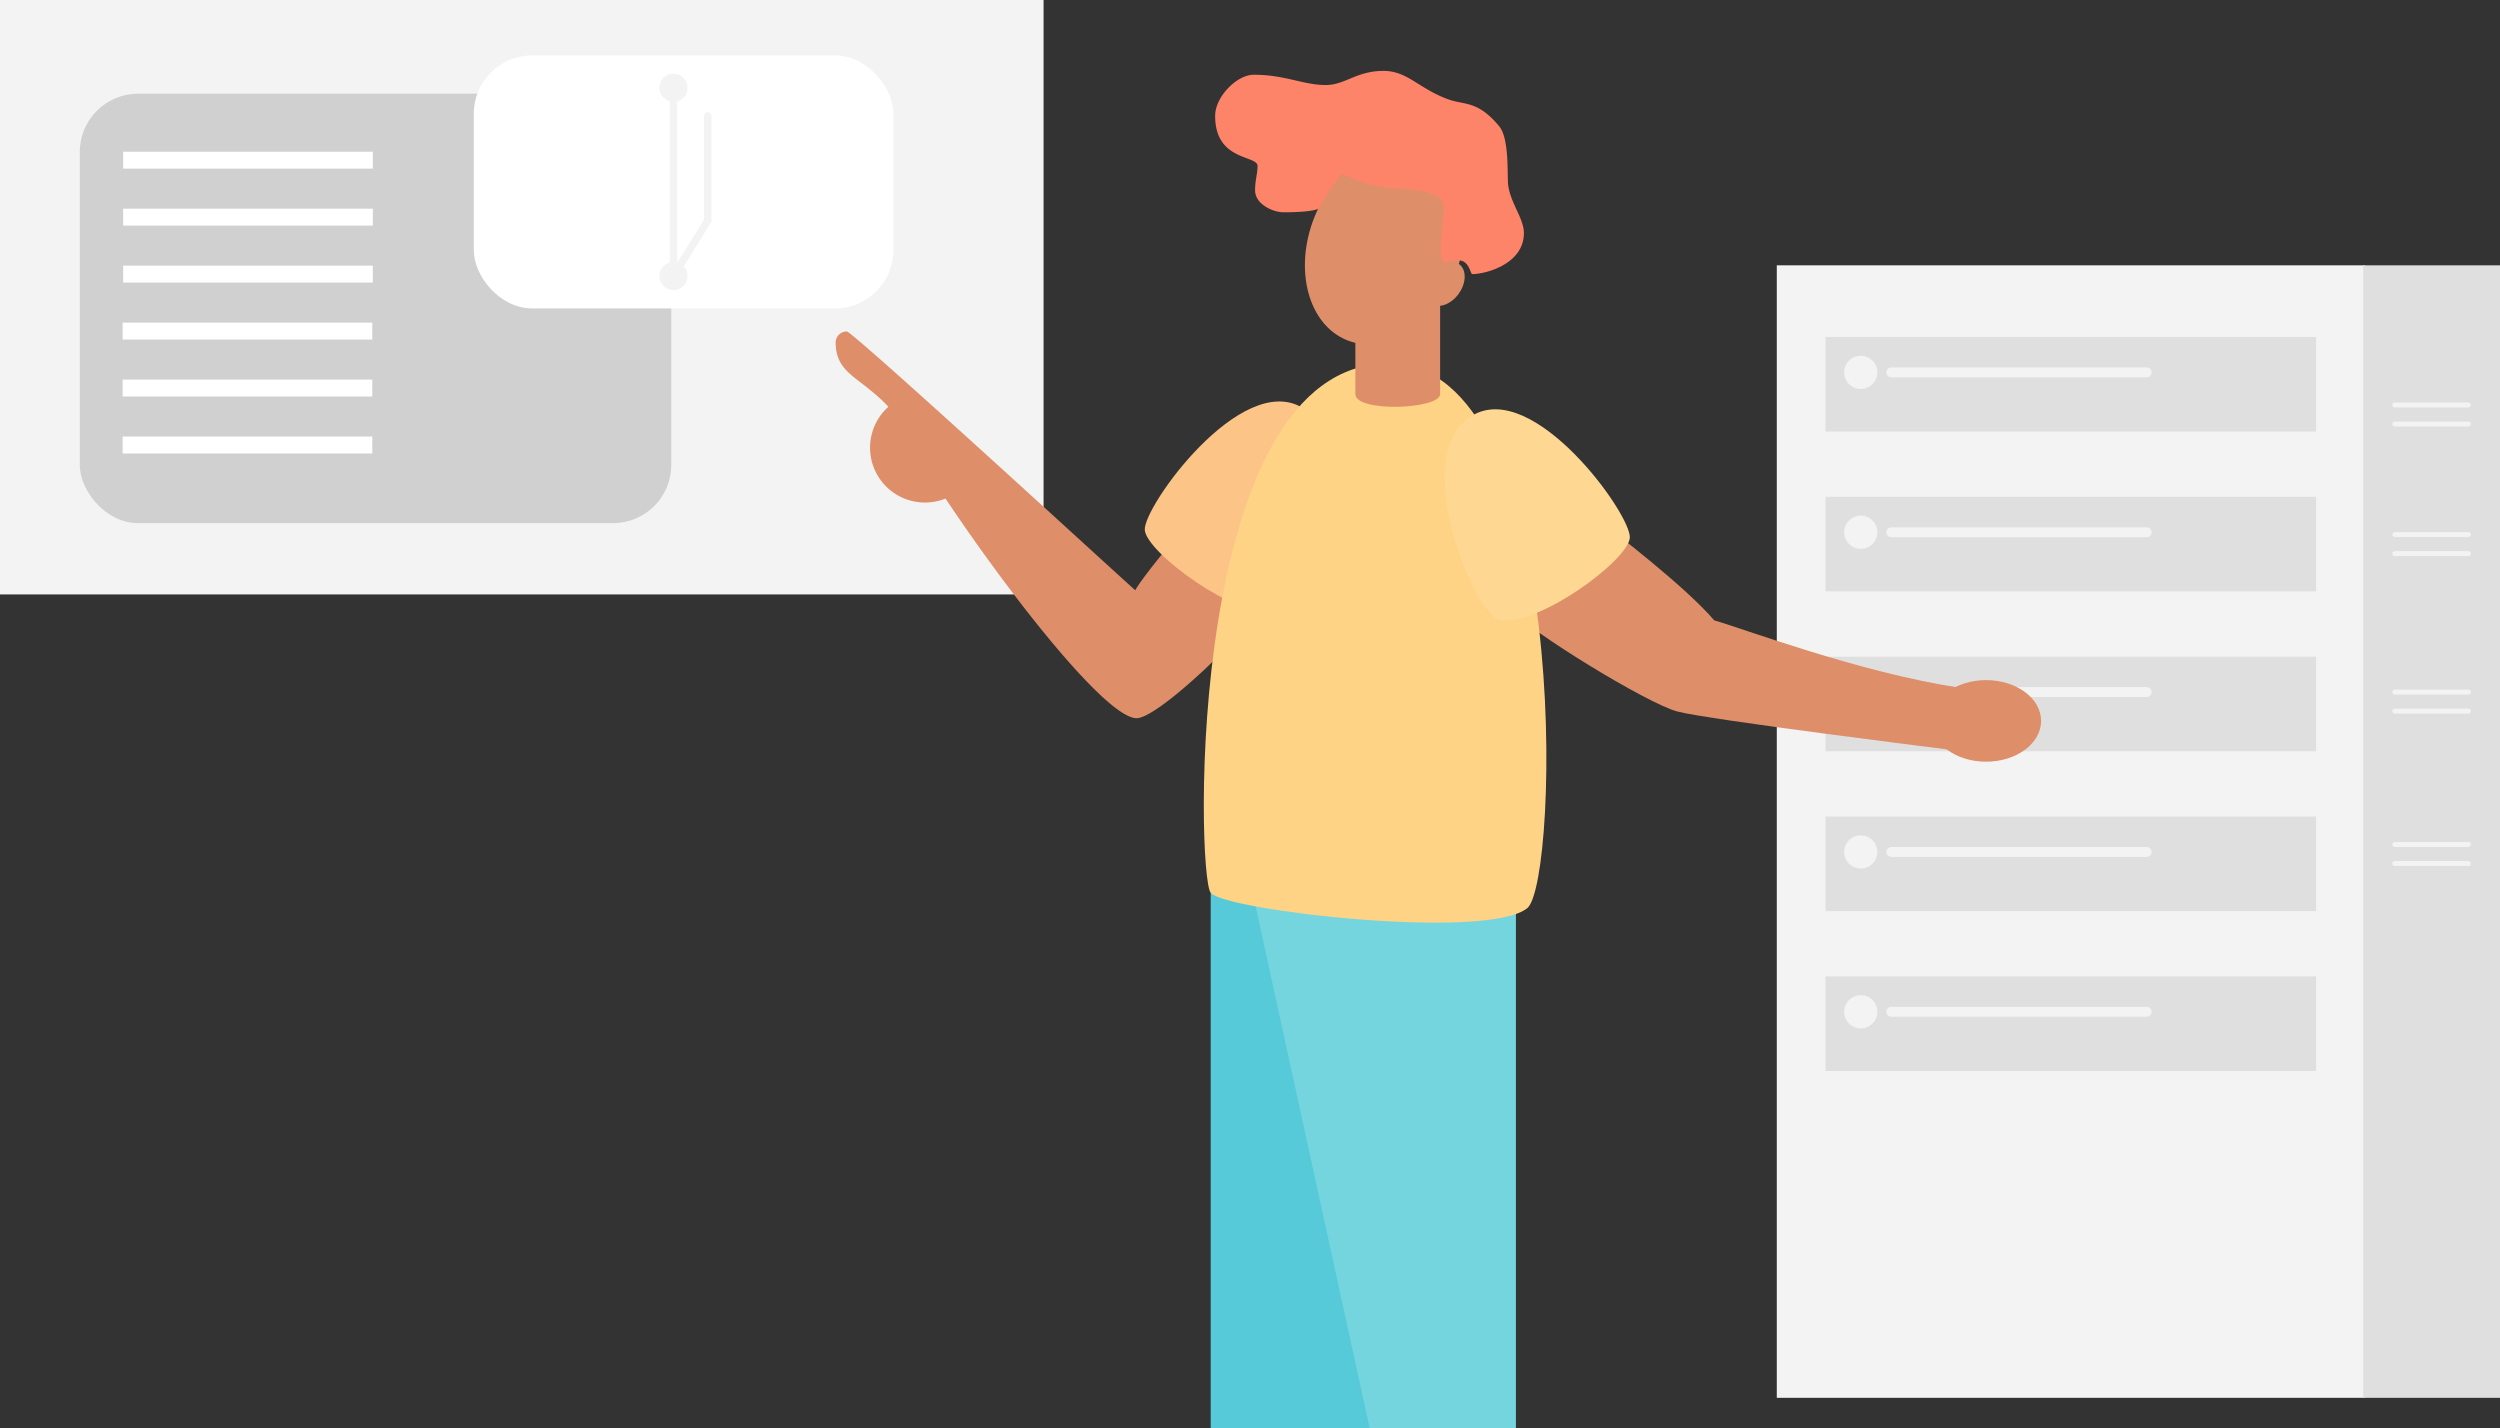 <?xml version="1.0" encoding="UTF-8" standalone="no"?>
<svg
   id="Vector"
   viewBox="0 0 1013.71 579.095"
   version="1.1"
   sodipodi:docname="services.svg"
   width="1013.71"
   height="579.095"
   inkscape:version="1.1 (c68e22c387, 2021-05-23)"
   xmlns:inkscape="http://www.inkscape.org/namespaces/inkscape"
   xmlns:sodipodi="http://sodipodi.sourceforge.net/DTD/sodipodi-0.dtd"
   xmlns="http://www.w3.org/2000/svg"
   xmlns:svg="http://www.w3.org/2000/svg"
   xmlns:rdf="http://www.w3.org/1999/02/22-rdf-syntax-ns#"
   xmlns:cc="http://creativecommons.org/ns#"
   xmlns:dc="http://purl.org/dc/elements/1.1/">
  <rect x="0" y="0" width="1013.71" height="579.095" fill="#333333" stroke="none"/>
  <sodipodi:namedview
     id="namedview149"
     pagecolor="#ffffff"
     bordercolor="#666666"
     borderopacity="1.0"
     inkscape:pageshadow="2"
     inkscape:pageopacity="0.0"
     inkscape:pagecheckerboard="0"
     showgrid="false"
     fit-margin-top="0"
     fit-margin-left="0"
     fit-margin-right="0"
     fit-margin-bottom="0"
     inkscape:zoom="0.7275"
     inkscape:cx="514.77663"
     inkscape:cy="179.38144"
     inkscape:window-width="3018"
     inkscape:window-height="1567"
     inkscape:window-x="375"
     inkscape:window-y="392"
     inkscape:window-maximized="0"
     inkscape:current-layer="Vector" />
  <defs
     id="defs4">
    <style
       id="style2">.cls-1{fill:#f3f3f3;}.cls-2{fill:#dfdfdf;}.cls-13,.cls-16,.cls-17,.cls-18,.cls-3,.cls-4{fill:none;}.cls-16,.cls-3,.cls-4{stroke:#f3f3f3;}.cls-13,.cls-16,.cls-18,.cls-3,.cls-4{stroke-linecap:round;stroke-linejoin:round;}.cls-17,.cls-18,.cls-3{stroke-width:4px;}.cls-4{stroke-width:2px;}.cls-5{fill:#d0d0d0;}.cls-6{fill:#de8e68;}.cls-7{fill:#56cad8;}.cls-8{fill:#74d5de;}.cls-9{fill:#fcc486;}.cls-10{fill:#fed385;}.cls-11{fill:#fd8369;}.cls-12{fill:#fed892;}.cls-13{stroke:#d0d0d0;}.cls-13,.cls-16{stroke-width:3px;}.cls-14{fill:#dedede;}.cls-15{fill:#fff;}.cls-17,.cls-18{stroke:#dfdfdf;}.cls-17{stroke-miterlimit:10;}</style>
  </defs>
  <title
     id="title6">Artboard 1</title>
  <rect
     class="cls-1"
     x="-958.9"
     y="-566.795"
     width="238.44"
     height="459.21"
     transform="scale(-1)"
     id="rect8" />
  <rect
     class="cls-2"
     x="-1013.71"
     y="-566.795"
     width="55.46"
     height="459.21"
     transform="scale(-1)"
     id="rect10" />
  <rect
     class="cls-2"
     x="-939.14"
     y="-174.975"
     width="198.93"
     height="38.35"
     transform="scale(-1)"
     id="rect12" />
  <circle
     class="cls-1"
     cx="754.51"
     cy="150.995"
     r="6.73"
     id="circle14" />
  <line
     class="cls-3"
     x1="870.45"
     y1="150.995"
     x2="766.89"
     y2="150.995"
     id="line16" />
  <rect
     class="cls-2"
     x="-939.14"
     y="-239.795"
     width="198.93"
     height="38.35"
     transform="scale(-1)"
     id="rect18" />
  <circle
     class="cls-1"
     cx="754.51"
     cy="215.815"
     r="6.73"
     id="circle20" />
  <line
     class="cls-3"
     x1="870.45"
     y1="215.815"
     x2="766.89"
     y2="215.815"
     id="line22" />
  <rect
     class="cls-2"
     x="-939.14"
     y="-304.625"
     width="198.93"
     height="38.35"
     transform="scale(-1)"
     id="rect24" />
  <circle
     class="cls-1"
     cx="754.51"
     cy="280.625"
     r="6.73"
     id="circle26" />
  <line
     class="cls-3"
     x1="870.45"
     y1="280.625"
     x2="766.89"
     y2="280.625"
     id="line28" />
  <rect
     class="cls-2"
     x="-939.14"
     y="-369.435"
     width="198.93"
     height="38.35"
     transform="scale(-1)"
     id="rect30" />
  <circle
     class="cls-1"
     cx="754.51"
     cy="345.445"
     r="6.73"
     id="circle32" />
  <line
     class="cls-3"
     x1="870.45"
     y1="345.445"
     x2="766.89"
     y2="345.445"
     id="line34" />
  <rect
     class="cls-2"
     x="-939.14"
     y="-434.255"
     width="198.93"
     height="38.35"
     transform="scale(-1)"
     id="rect36" />
  <circle
     class="cls-1"
     cx="754.51"
     cy="410.265"
     r="6.73"
     id="circle38" />
  <line
     class="cls-3"
     x1="870.45"
     y1="410.265"
     x2="766.89"
     y2="410.265"
     id="line40" />
  <line
     class="cls-4"
     x1="1000.89"
     y1="164.215"
     x2="971.05"
     y2="164.215"
     id="line42" />
  <line
     class="cls-4"
     x1="1000.89"
     y1="171.945"
     x2="971.05"
     y2="171.945"
     id="line44" />
  <line
     class="cls-4"
     x1="1000.89"
     y1="216.765"
     x2="971.05"
     y2="216.765"
     id="line46" />
  <line
     class="cls-4"
     x1="1000.89"
     y1="224.485"
     x2="971.05"
     y2="224.485"
     id="line48" />
  <line
     class="cls-4"
     x1="1000.89"
     y1="280.625"
     x2="971.05"
     y2="280.625"
     id="line50" />
  <line
     class="cls-4"
     x1="1000.89"
     y1="288.355"
     x2="971.05"
     y2="288.355"
     id="line52" />
  <line
     class="cls-4"
     x1="1000.89"
     y1="342.415"
     x2="971.05"
     y2="342.415"
     id="line54" />
  <line
     class="cls-4"
     x1="1000.89"
     y1="350.135"
     x2="971.05"
     y2="350.135"
     id="line56" />
  <rect
     class="cls-1"
     x="0"
     y="0"
     width="423.15"
     height="241.03"
     id="rect58" />
  <rect
     class="cls-5"
     x="32.35"
     y="37.99"
     width="239.85"
     height="174.14"
     rx="23.65"
     ry="23.65"
     id="rect60" />
  <path
     class="cls-6"
     d="m 650.63,212.665 c 4,3.31 32.71,25.1 44.47,38.89 10.91,3 58.19,21 99.55,27.32 -0.13,5.83 -3.12,25.25 -3.12,25.25 0,0 -99.55,-12.37 -111.55,-15.66 -12,-3.29 -58.76,-31.67 -69,-42.4 13.65,-14.44 39.65,-33.4 39.65,-33.4 z"
     id="path62" />
  <ellipse
     class="cls-6"
     cx="805.33"
     cy="292.315"
     rx="22.3"
     ry="16.54"
     id="ellipse64" />
  <polygon
     class="cls-7"
     points="576.29,782.89 576.29,999.96 650.07,999.96 613.18,785.24 "
     id="polygon66"
     transform="translate(-85.37,-420.865)" />
  <polygon
     class="cls-8"
     points="700.05,791.48 700.05,999.96 640.75,999.96 592.83,780.67 "
     id="polygon68"
     transform="translate(-85.37,-420.865)" />
  <rect
     class="cls-15"
     x="192.11"
     y="22.46"
     width="170.13"
     height="102.6"
     rx="23.65"
     ry="23.65"
     id="rect118" />
  <path
     class="cls-6"
     d="m 475.76,219.405 c -3.37,3.65 -12.91,15.43 -15.43,19.92 -6.45,-5.61 -114.47,-104.93 -117,-104.93 a 4.57,4.57 0 0 0 -4.49,4.21 c 0,13.16 9.6,13.81 21.52,26.45 25,44.87 84.89,126.17 100.52,126.17 9,0 46.57,-36.68 46.57,-41.49 0,-4.81 -31.69,-30.33 -31.69,-30.33 z"
     id="path70" />
  <path
     class="cls-9"
     d="m 528.19,165.385 c -25,-15.1 -64.77,40.28 -64,49.54 0.77,9.26 37.5,36.21 52.84,33.21 10.06,-2 37.29,-67 11.16,-82.75 z"
     id="path72" />
  <path
     class="cls-10"
     d="m 563.11,147.405 c 74.15,0 69.31,210.22 56.17,220.84 -16.35,13.22 -122.47,1 -128.36,-6.22 -5.89,-7.22 -10.22,-214.62 72.19,-214.62 z"
     id="path74" />
  <path
     class="cls-6"
     d="m 583.95,159.795 c 0,6.2 -34.37,7.53 -34.37,0 v -42.2 h 34.37 z"
     id="path76" />
  <ellipse
     class="cls-6"
     cx="113.887"
     cy="558.809"
     rx="41.37"
     ry="30.79"
     transform="rotate(-68.43)"
     id="ellipse78" />
  <ellipse
     class="cls-6"
     cx="247.536"
     cy="543.377"
     rx="9.833"
     ry="6.874"
     transform="rotate(-54.395)"
     id="ellipse80"
     style="stroke-width:0.996" />
  <path
     class="cls-11"
     d="m 617.92,94.455 c 0,-5.73 -5.35,-12 -6.36,-19.25 -0.52,-3.65 0.61,-18.84 -3.65,-24 -8.85,-10.65 -14.08,-8.47 -20.85,-11 -11.8,-4.31 -16.32,-11.46 -26.06,-11.46 -11.06,0 -15.53,5.73 -23.45,5.73 -9.06,0 -16.48,-4.17 -29.19,-4.17 -6.78,0 -15.64,8.86 -15.64,16.68 0,18.48 17.2,15.83 17.2,20.33 0,3.12 -1,5.6 -1,9.9 0,5.6 7.3,8.86 11.47,8.86 12.7,0 14.38,-1.55 14.38,-1.55 a 59.87,59.87 0 0 1 9.57,-13.83 c 0.51,-0.54 8.76,5.29 22.23,5.74 11.05,0.37 18.82,2.5 18.82,7.65 0,3.63 -1.33,14.42 -1.25,17.46 0.08,3.04 1.16,5 1.84,5 0.68,0 1.06,-1 5.3,-1 4.55,0 4.9,5.59 5.69,5.59 4.53,0.1 20.95,-3.61 20.95,-16.68 z"
     id="path82" />
  <path
     class="cls-12"
     d="m 596.86,168.565 c 25,-15.11 64.78,40.28 64,49.53 -0.78,9.25 -37.46,36.2 -52.81,33.21 -10.08,-1.96 -37.31,-66.96 -11.19,-82.74 z"
     id="path84" />
  <path
     class="cls-6"
     d="m 362.96,162.855 a 22.24,22.24 0 1 0 31.55,29.42 z"
     id="path86" />
  <rect
     class="cls-15"
     x="49.94"
     y="61.52"
     width="101.24"
     height="6.86"
     id="rect106" />
  <rect
     class="cls-15"
     x="49.94"
     y="84.62"
     width="101.24"
     height="6.86"
     id="rect108" />
  <rect
     class="cls-15"
     x="49.94"
     y="107.72"
     width="101.24"
     height="6.86"
     id="rect110" />
  <rect
     class="cls-15"
     x="49.72"
     y="130.82"
     width="101.24"
     height="6.86"
     id="rect112" />
  <rect
     class="cls-15"
     x="49.72"
     y="153.92"
     width="101.24"
     height="6.86"
     id="rect114" />
  <rect
     class="cls-15"
     x="49.72"
     y="177.01"
     width="101.24"
     height="6.86"
     id="rect116" />
  <circle
     class="cls-1"
     cx="273.08"
     cy="35.59"
     r="5.72"
     id="circle120" />
  <circle
     class="cls-1"
     cx="273.08"
     cy="111.94"
     r="5.72"
     id="circle122" />
  <line
     class="cls-16"
     x1="273.08"
     y1="37.46"
     x2="273.08"
     y2="110.32"
     id="line124" />
  <line
     class="cls-16"
     x1="286.97"
     y1="47.01"
     x2="286.97"
     y2="89.5"
     id="line126" />
  <line
     class="cls-16"
     x1="273.08"
     y1="111.94"
     x2="286.97"
     y2="89.5"
     id="line128" />
</svg>
